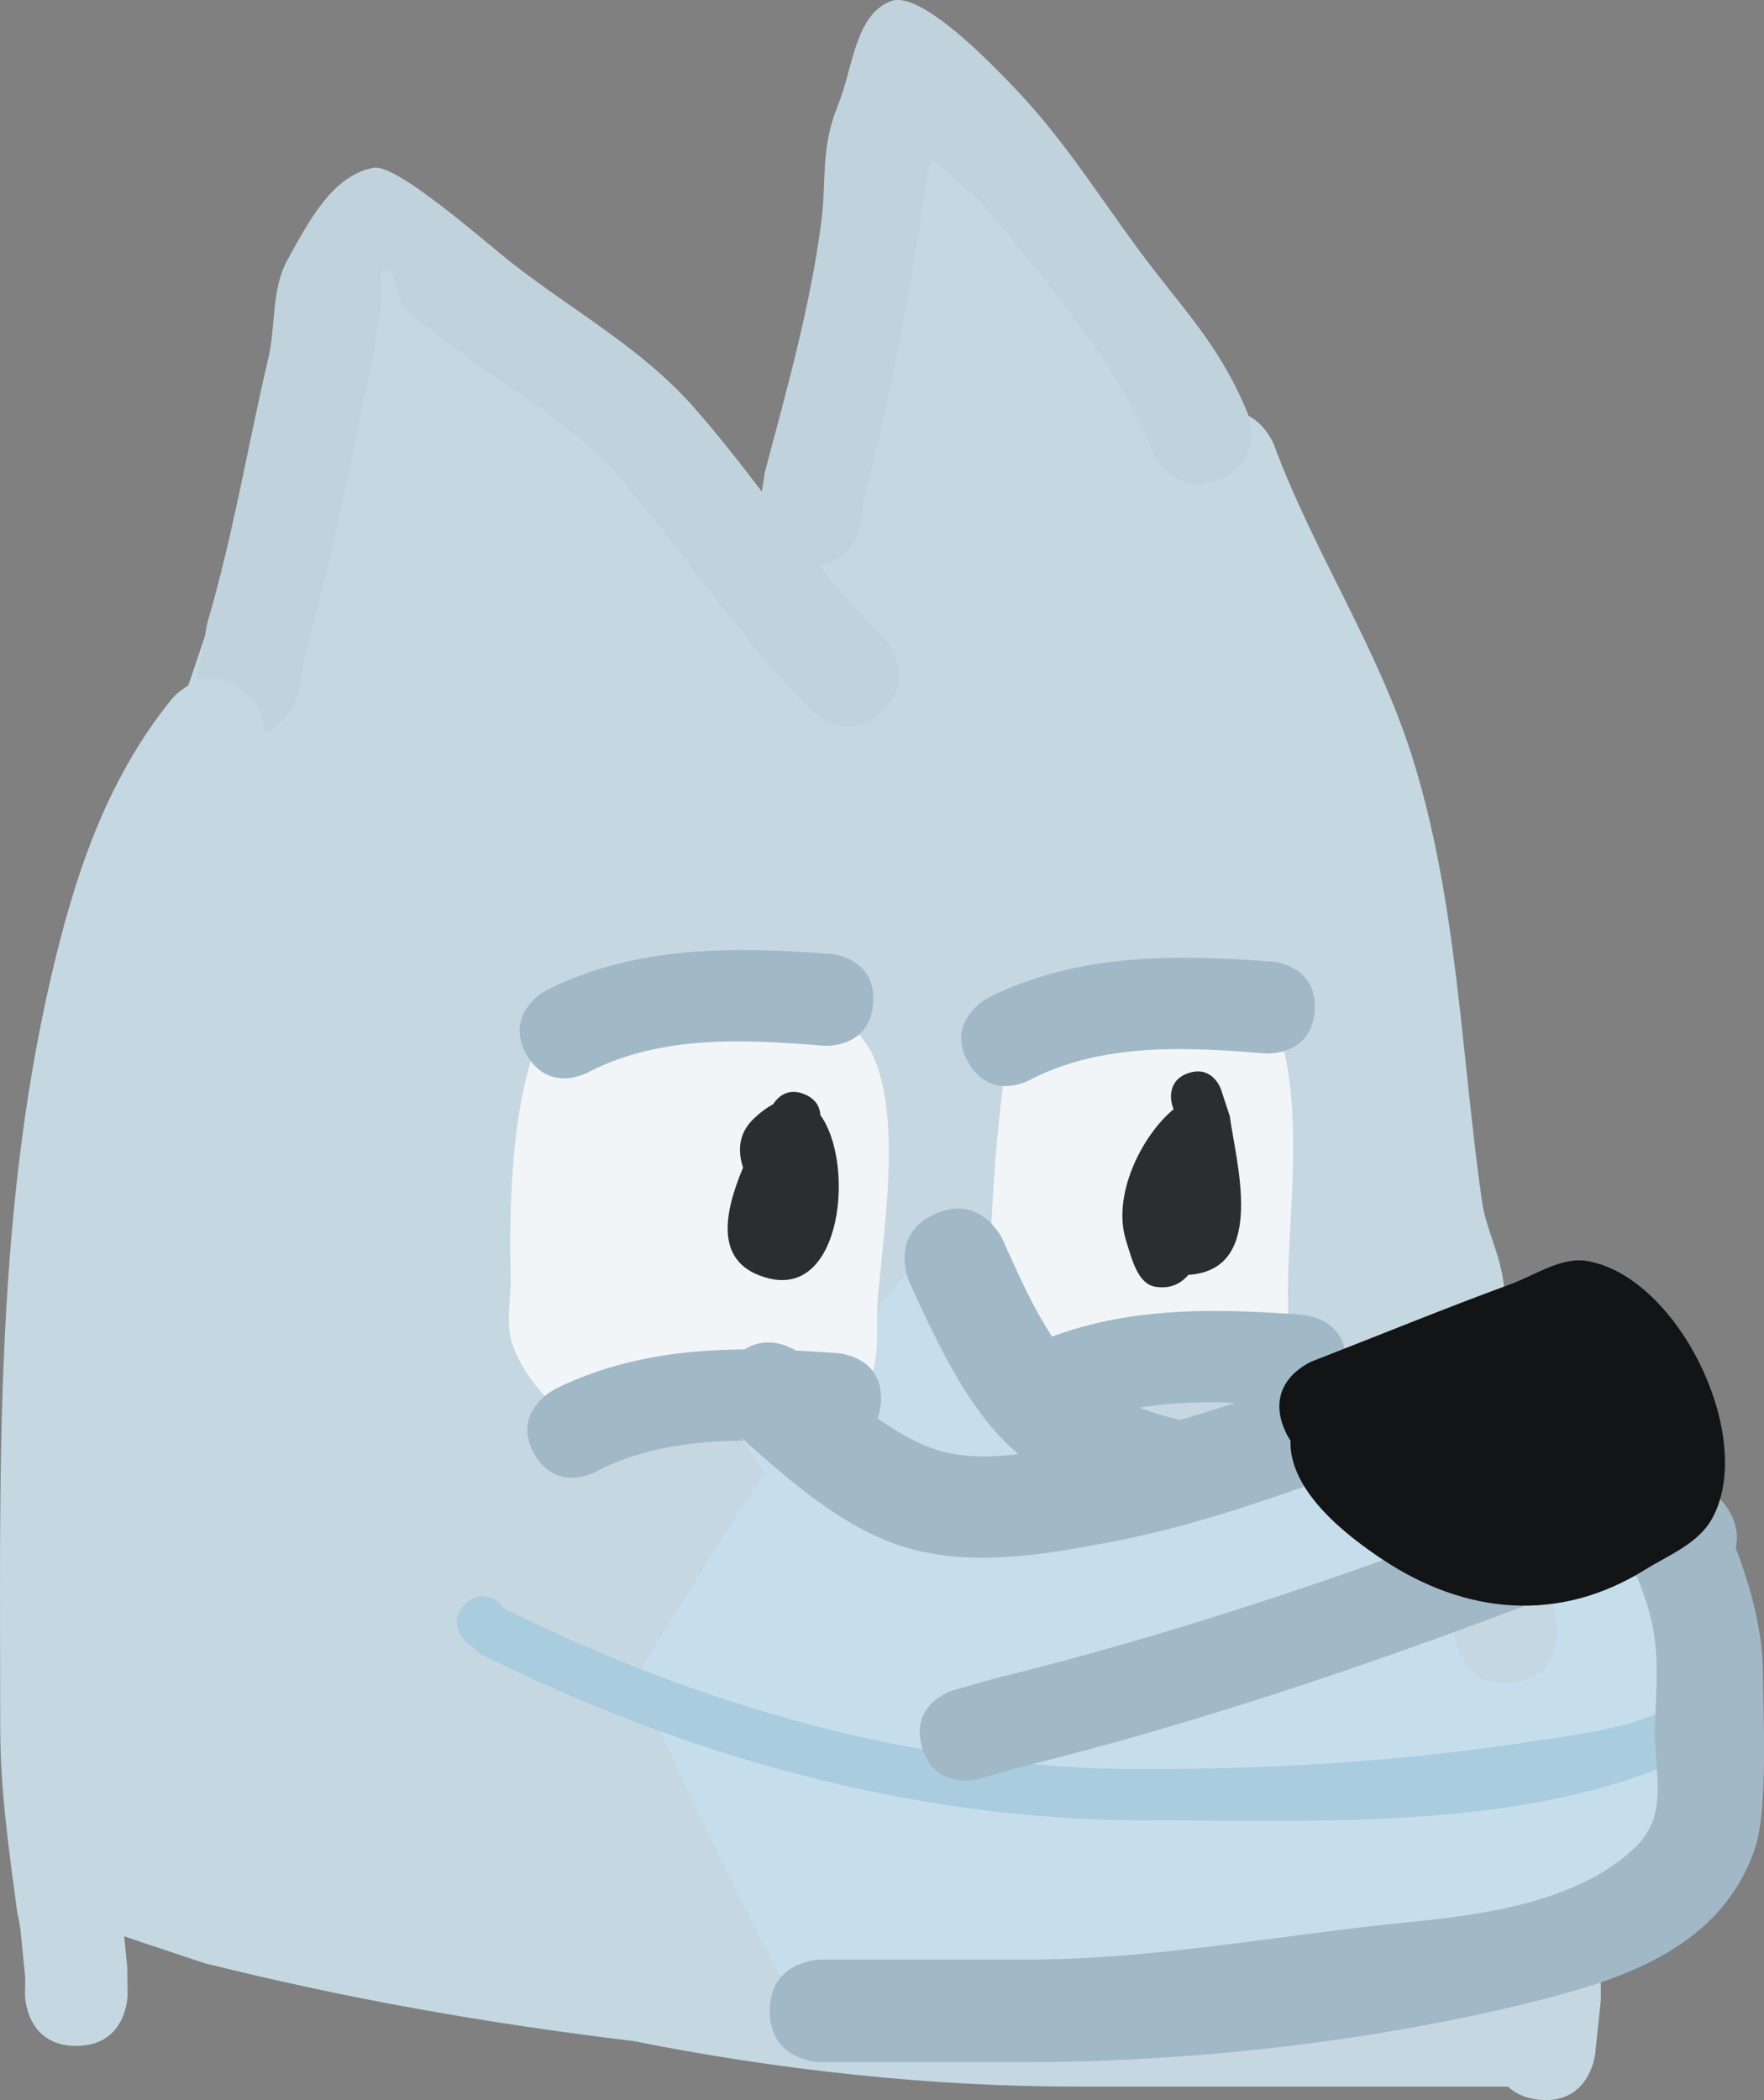 <svg version="1.1" xmlns="http://www.w3.org/2000/svg" xmlns:xlink="http://www.w3.org/1999/xlink" width="38.285" height="45.576" viewBox="0,0,38.285,45.576"><rect x="0" y="0" width="38.285" height="45.576" fill="#808080" stroke="none"/><g transform="translate(-220.612,-121.542)"><g data-paper-data="{&quot;isPaintingLayer&quot;:true}" fill-rule="nonzero" stroke="none" stroke-linecap="butt" stroke-linejoin="miter" stroke-miterlimit="10" stroke-dasharray="" stroke-dashoffset="0" style="mix-blend-mode: normal"><path d="M222.192,159.353c-0.323,-6.141 0,-15.33 0,-15.33c0,0 5.498,-17.18 6.231,-17.18c1.389,0 4.475,3.561 9.017,6.938c1.101,0.819 1.718,-11.437 2.872,-10.621c5.773,4.079 10.899,20.774 10.899,20.774c0,0 1.772,7.346 1.899,12.635c0.058,2.439 0.738,5.973 0.701,10.256c-3.265,0 -6.529,0 -9.794,0c-3.202,0.006 -6.526,-0.362 -9.66,-0.988c-3.182,-0.385 -6.183,-0.91 -9.31,-1.691c-0.957,-0.319 -1.811,-0.597 -2.621,-0.892c-0.097,-1.483 -0.178,-2.806 -0.235,-3.902z" fill="#c5d8e2" stroke-width="0"/><path d="M254.004,167.108c-1.106,-0.123 -0.983,-1.229 -0.983,-1.229l0.11,-0.931c0,-2.675 0.044,-5.391 -0.975,-7.903c0,0 -0.413,-1.033 0.62,-1.446c1.033,-0.413 1.446,0.62 1.446,0.62c1.109,2.807 1.134,5.747 1.134,8.729l-0.124,1.177c0,0 -0.123,1.106 -1.229,0.983z" fill="#c5d8e2" stroke-width="0.5"/><path d="M241.804,165.259c0,0 -2.412,1.21 -3.562,0.224c-0.66,-0.566 -3.838,-7.512 -3.838,-7.512c0,0 5.47,-9.084 6.652,-9.475c0.719,-0.238 3.404,4.69 3.918,4.69c2.872,0 12.129,1.335 12.129,1.335v8.846z" fill="#c6deec" stroke-width="0"/><path d="M230.701,156.359c0.393,-0.393 0.787,0 0.787,0l0.033,0.074c4.287,2.144 9.082,3.508 13.905,3.502c2.934,0 5.668,-0.171 8.546,-0.616c1.034,-0.16 1.994,-0.263 2.956,-0.75c0,0 0.498,-0.249 0.746,0.249c0.249,0.498 -0.249,0.746 -0.249,0.746c-3.506,1.737 -8.174,1.483 -11.999,1.483c-4.997,-0.005 -9.958,-1.397 -14.403,-3.619l-0.323,-0.282c0,0 -0.393,-0.393 0,-0.787z" fill="#a9ccdf" stroke-width="0.5"/><path d="M253.523,158.055c-1.091,0.218 -1.309,-0.873 -1.309,-0.873l-0.161,-0.822c-0.081,-0.711 -0.383,-1.38 -0.563,-2.072c-0.396,-1.519 -0.185,-3.157 -0.466,-4.693c-0.104,-0.571 -0.371,-1.107 -0.453,-1.682c-0.444,-3.107 -0.495,-6.319 -1.452,-9.34c-0.736,-2.325 -2.079,-4.326 -2.938,-6.588c0,0 -0.391,-1.042 0.651,-1.433c1.042,-0.391 1.433,0.651 1.433,0.651c0.857,2.318 2.245,4.38 2.996,6.764c0.985,3.125 1.057,6.439 1.516,9.65c0.077,0.542 0.34,1.044 0.437,1.582c0.264,1.46 0.032,3.072 0.424,4.506c0.216,0.791 0.515,1.566 0.624,2.378l0.135,0.662c0,0 0.218,1.091 -0.873,1.309z" fill="#c5d8e2" stroke-width="0.5"/><path d="M225.804,137.443c-1.095,-0.199 -0.896,-1.294 -0.896,-1.294l0.205,-1.094c0.556,-1.885 0.875,-3.828 1.322,-5.736c0.165,-0.706 0.064,-1.5 0.415,-2.135c0.443,-0.799 0.973,-1.846 1.874,-2.001c0.509,-0.087 2.408,1.608 3.039,2.099c1.303,1.013 2.776,1.824 3.879,3.068c0.532,0.6 1.022,1.228 1.505,1.86l0.065,-0.422c0.469,-1.759 0.979,-3.57 1.218,-5.379c0.136,-1.03 -0.024,-1.623 0.377,-2.606c0.317,-0.775 0.359,-1.939 1.141,-2.237c0.647,-0.246 2.206,1.383 2.702,1.904c1.052,1.105 1.777,2.277 2.674,3.492c0.945,1.282 1.74,2.029 2.364,3.542c0,0 0.413,1.033 -0.62,1.446c-1.033,0.413 -1.446,-0.62 -1.446,-0.62c-0.696,-1.815 -2.334,-3.701 -3.574,-5.237c-0.332,-0.412 -0.813,-0.719 -1.207,-1.081c-0.057,0.186 -0.112,0.329 -0.117,0.369c-0.334,2.371 -0.741,4.652 -1.361,6.978l-0.063,0.494c0,0 -0.123,0.862 -0.914,0.952c0.44,0.546 0.899,1.077 1.4,1.576c0,0 0.787,0.787 0,1.574c-0.787,0.787 -1.574,0 -1.574,0c-1.573,-1.581 -2.756,-3.434 -4.223,-5.116c-0.996,-1.141 -2.412,-1.884 -3.599,-2.807c-0.342,-0.266 -0.724,-0.495 -1.007,-0.824c-0.198,-0.23 -0.114,-0.729 -0.404,-0.816c-0.216,-0.064 -0.05,0.447 -0.084,0.67c-0.093,0.595 -0.167,1.194 -0.297,1.782c-0.432,1.943 -0.787,3.92 -1.349,5.836l-0.151,0.864c0,0 -0.199,1.095 -1.294,0.896z" fill="#c0d3dd" stroke-width="0.5"/><path d="M222.393,164.411c-1.091,0.218 -1.309,-0.873 -1.309,-0.873l-0.101,-0.516c-0.179,-1.346 -0.363,-2.616 -0.366,-3.975c0,-5.454 -0.14,-10.931 1.097,-16.273c0.511,-2.208 1.193,-4.288 2.626,-6.062c0,0 0.705,-0.861 1.566,-0.157c0.861,0.705 0.157,1.566 0.157,1.566c-1.473,1.772 -1.951,4.09 -2.446,6.302c-1.06,4.743 -0.775,9.794 -0.775,14.624c-0.003,1.259 0.18,2.433 0.346,3.681l0.077,0.374c0,0 0.218,1.091 -0.873,1.309z" fill="#c5d8e2" stroke-width="0.5"/><path d="M222.268,165.943c-1.113,0 -1.113,-1.113 -1.113,-1.113l0.006,-0.358c-0.039,-0.39 -0.078,-0.781 -0.117,-1.171c0,0 -0.111,-1.107 0.996,-1.218c1.107,-0.111 1.218,0.996 1.218,0.996c0.039,0.39 0.078,0.781 0.117,1.171l0.006,0.579c0,0 0,1.113 -1.113,1.113z" fill="#c5d8e2" stroke-width="0.5"/><path d="M248.563,149.604c-0,0.323 0.015,0.946 -0.012,1.539c-1.997,-0.279 -4.068,-0.082 -5.937,0.626c-0.119,-0.196 -0.222,-0.399 -0.307,-0.607c-0.215,-0.526 -0.21,-2.317 -0.186,-2.893c0.063,-1.492 0.204,-3.008 0.453,-4.487c0.704,0.157 1.436,0.24 2.187,0.24c1.198,0 2.347,-0.211 3.412,-0.597c0.826,1.783 0.39,4.417 0.389,6.179z" fill="#f1f5f7" stroke-width="0.5"/><path d="M239.569,144.476c0.616,1.387 0.211,3.807 0.091,5.291c-0.051,0.631 0.077,1.339 -0.247,1.883c-0.081,0.135 -0.173,0.263 -0.276,0.383c-1.917,-0.291 -4.089,-0.125 -6.129,0.325c-0.562,-0.429 -1.01,-0.966 -1.251,-1.573c-0.189,-0.475 -0.049,-1.021 -0.06,-1.532c-0.028,-1.288 0.004,-2.683 0.253,-3.951c0.096,-0.489 0.233,-0.931 0.403,-1.348c0.232,-0.027 0.462,-0.062 0.69,-0.105c1.892,0.074 3.844,-0.04 5.634,-0.472c0.325,0.35 0.702,0.667 0.894,1.099z" fill="#f1f5f7" stroke-width="0.5"/><path d="M237.319,165.182c0,-1.113 1.113,-1.113 1.113,-1.113c1.171,0 3.28,0 4.451,0c2.798,0.003 5.546,-0.543 8.322,-0.814c1.617,-0.158 3.701,-0.446 4.918,-1.642c0.753,-0.74 0.358,-1.731 0.406,-2.695c0.065,-1.296 0.113,-1.941 -0.39,-3.162c0,0 -0,-0.001 -0.001,-0.003c-3.094,-0.386 -6.213,-0.268 -9.285,-0.965c-1.49,-0.338 -3.107,-0.735 -4.267,-1.799c-1.022,-0.938 -1.678,-2.4 -2.239,-3.627c0,0 -0.46,-1.013 0.553,-1.473c1.013,-0.46 1.473,0.553 1.473,0.553c0.44,0.976 0.947,2.168 1.743,2.932c0.803,0.77 2.191,1.009 3.23,1.246c3.264,0.743 6.591,0.534 9.879,1.04l0.735,0.43c0,0 0.466,0.466 0.322,1.04c0.323,0.859 0.58,1.766 0.589,2.68c0.01,0.916 0.113,3.003 -0.165,3.831c-0.723,2.154 -2.844,2.85 -4.778,3.334c-3.48,0.871 -7.445,1.318 -11.045,1.321c-1.171,0 -2.343,0 -3.514,0h-0.937c0,0 -1.113,0 -1.113,-1.113z" fill="#a1b9c7" stroke-width="0.5"/><path d="M238.417,145.742c0.748,1.029 0.484,3.941 -1.116,3.544c-1.211,-0.3 -0.975,-1.419 -0.562,-2.404c-0.116,-0.361 -0.109,-0.746 0.249,-1.079c0.142,-0.132 0.277,-0.23 0.404,-0.297c0.086,-0.134 0.305,-0.378 0.687,-0.214c0.257,0.11 0.329,0.294 0.338,0.45z" fill="#2a2e30" stroke-width="0.5"/><path d="M246.407,144.83c0.528,-0.176 0.704,0.352 0.704,0.352l0.193,0.587c0.122,0.951 0.804,3.273 -0.835,3.435c-0.022,0.002 -0.044,0.004 -0.065,0.005c-0.17,0.199 -0.403,0.311 -0.72,0.258c-0.386,-0.065 -0.51,-0.619 -0.63,-0.993c-0.311,-0.973 0.315,-2.246 1.003,-2.838c0,0 0.009,-0.007 0.026,-0.019l-0.028,-0.083c0,0 -0.176,-0.528 0.352,-0.704z" fill="#2a2e30" stroke-width="0.5"/><path d="M232.216,153.109c-0.508,-0.861 0.353,-1.369 0.353,-1.369l0.14,-0.079c1.938,-0.934 3.99,-0.908 6.102,-0.751c0,0 0.997,0.078 0.919,1.075c-0.078,0.997 -1.075,0.919 -1.075,0.919c-1.717,-0.142 -3.503,-0.232 -5.066,0.552l-0.005,0.006c0,0 -0.861,0.508 -1.369,-0.353z" fill="#a1b9c7" stroke-width="0.5"/><path d="M242.299,152.275c-0.508,-0.861 0.353,-1.369 0.353,-1.369l0.14,-0.079c1.938,-0.934 3.99,-0.908 6.102,-0.751c0,0 0.997,0.078 0.919,1.075c-0.078,0.997 -1.075,0.919 -1.075,0.919c-1.717,-0.142 -3.503,-0.232 -5.066,0.552l-0.005,0.006c0,0 -0.861,0.508 -1.369,-0.353z" fill="#a1b9c7" stroke-width="0.5"/><path d="M232.049,144.442c-0.508,-0.861 0.353,-1.369 0.353,-1.369l0.14,-0.079c1.938,-0.934 3.99,-0.908 6.102,-0.751c0,0 0.997,0.078 0.919,1.075c-0.078,0.997 -1.075,0.919 -1.075,0.919c-1.717,-0.142 -3.503,-0.232 -5.066,0.552l-0.005,0.006c0,0 -0.861,0.508 -1.369,-0.353z" fill="#a1b9c7" stroke-width="0.5"/><path d="M241.632,144.609c-0.508,-0.861 0.353,-1.369 0.353,-1.369l0.14,-0.079c1.938,-0.934 3.99,-0.908 6.102,-0.751c0,0 0.997,0.078 0.919,1.075c-0.078,0.997 -1.075,0.919 -1.075,0.919c-1.717,-0.142 -3.503,-0.232 -5.066,0.552l-0.005,0.006c0,0 -0.861,0.508 -1.369,-0.353z" fill="#a1b9c7" stroke-width="0.5"/><path d="M241.138,159.186l-4.744,-6.88c0,0 3.854,1.527 6.415,1.419c3.566,-0.15 12.982,-2.235 12.982,-2.235l-1.227,4.404z" fill="#c6deec" stroke-width="0"/><path d="M255.235,154.924c-0.459,-1.214 -0.673,-1.825 -1.622,-2.742c0,0 -0.001,-0.001 -0.002,-0.002c-2.991,0.883 -5.802,2.239 -8.896,2.828c-1.501,0.286 -3.142,0.568 -4.63,0.057c-1.312,-0.451 -2.498,-1.529 -3.503,-2.429c0,0 -0.827,-0.744 -0.083,-1.571c0.744,-0.827 1.571,-0.083 1.571,-0.083c0.794,0.718 1.735,1.609 2.77,1.99c1.044,0.385 2.412,0.049 3.458,-0.149c3.289,-0.624 6.255,-2.146 9.47,-2.998l0.845,0.1c0,0 0.614,0.241 0.711,0.824c0.64,0.658 1.238,1.387 1.612,2.221c0.087,0.195 0.205,0.446 0.335,0.727c-0.622,0.535 -1.274,1.116 -1.908,1.525c-0.046,-0.098 -0.09,-0.197 -0.128,-0.298z" fill="#a1b9c7" stroke-width="0.5"/><path d="M240.623,159.456c-0.274,-0.962 0.688,-1.235 0.688,-1.235l0.873,-0.248c4.825,-1.185 9.41,-2.851 14.001,-4.685c0,0 0.929,-0.37 1.299,0.56c0.37,0.929 -0.56,1.299 -0.56,1.299c-4.684,1.854 -9.346,3.559 -14.262,4.769l-0.803,0.229c0,0 -0.962,0.274 -1.235,-0.688z" fill="#a1b9c7" stroke-width="0.5"/><path d="M248.618,152.802c-0.055,-0.08 -0.105,-0.173 -0.147,-0.283c-0.403,-1.037 0.634,-1.44 0.634,-1.44c1.423,-0.552 2.859,-1.142 4.288,-1.666c0.55,-0.202 1.108,-0.606 1.685,-0.501c1.983,0.36 3.677,3.88 2.676,5.615c-0.301,0.521 -0.932,0.767 -1.443,1.084c-1.871,1.161 -3.895,0.97 -5.694,-0.226c-0.71,-0.472 -2.035,-1.455 -1.997,-2.583z" fill="#131415" stroke-width="0.5"/></g></g></svg>
